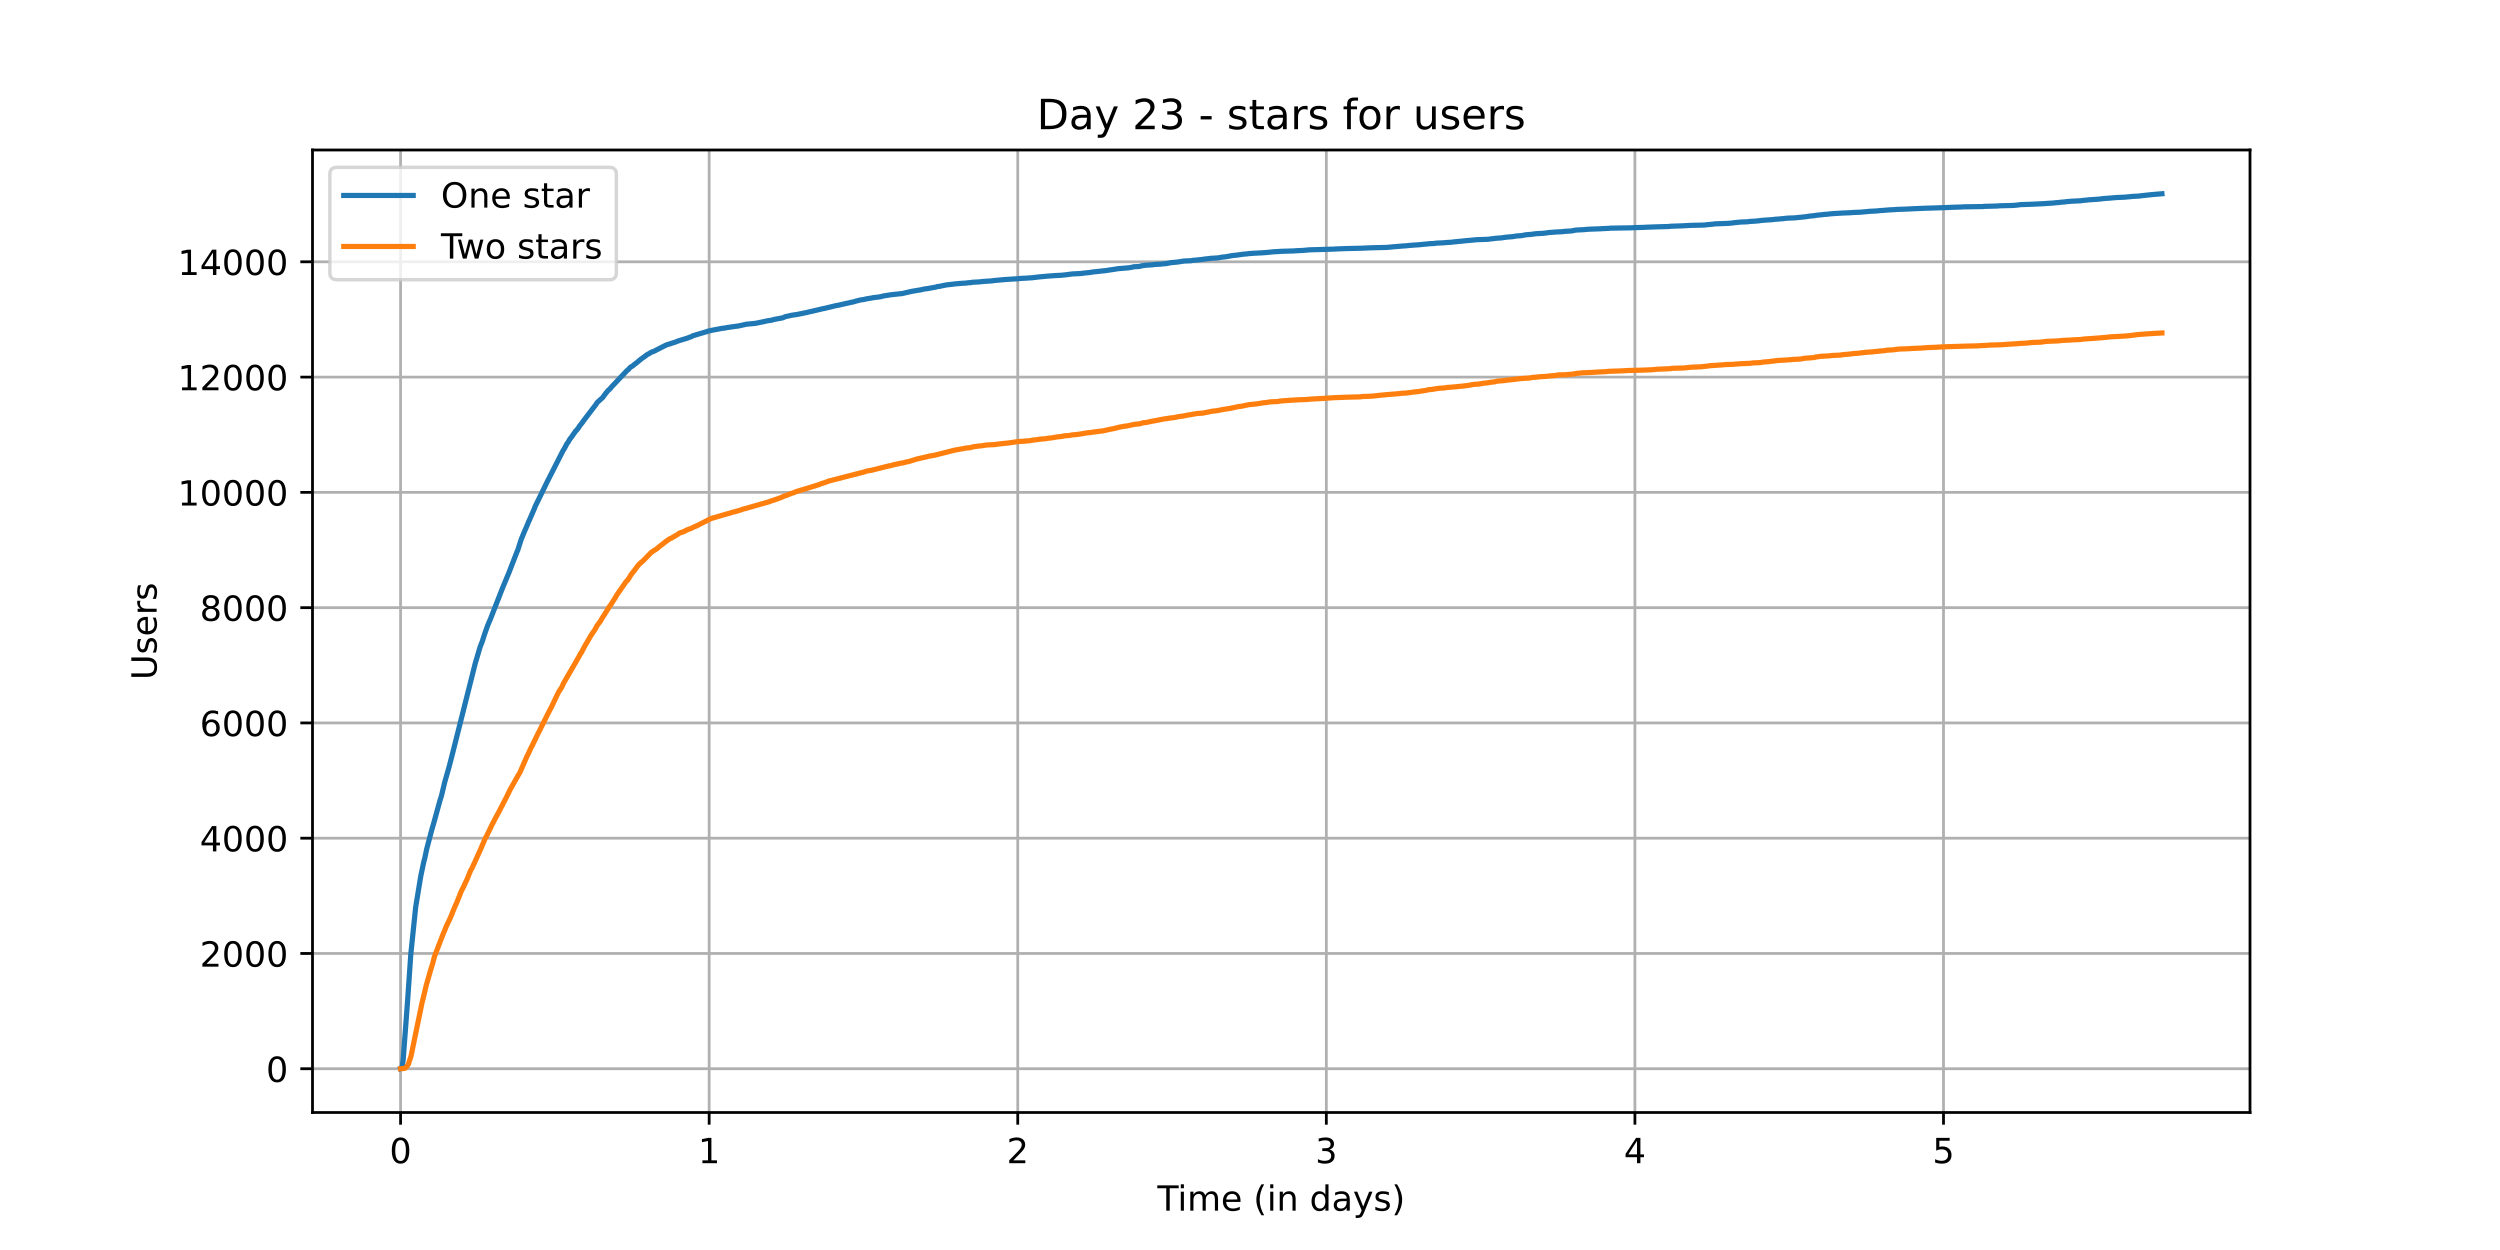 <?xml version="1.0" encoding="utf-8" standalone="no"?>
<!DOCTYPE svg PUBLIC "-//W3C//DTD SVG 1.1//EN"
  "http://www.w3.org/Graphics/SVG/1.1/DTD/svg11.dtd">
<!-- Created with matplotlib (https://matplotlib.org/) -->
<svg height="360pt" version="1.1" viewBox="0 0 720 360" width="720pt" xmlns="http://www.w3.org/2000/svg" xmlns:xlink="http://www.w3.org/1999/xlink">
 <defs>
  <style type="text/css">*{stroke-linecap:butt;stroke-linejoin:round;}</style>
 </defs>
 <g id="figure_1">
  <g id="patch_1">
   <path d="M 0 360 
L 720 360 
L 720 0 
L 0 0 
z
" style="fill:#ffffff;"/>
  </g>
  <g id="axes_1">
   <g id="patch_2">
    <path d="M 90 320.4 
L 648 320.4 
L 648 43.2 
L 90 43.2 
z
" style="fill:#ffffff;"/>
   </g>
   <g id="matplotlib.axis_1">
    <g id="xtick_1">
     <g id="line2d_1">
      <path clip-path="url(#pf928c9214c)" d="M 115.364 320.4 
L 115.364 43.2 
" style="fill:none;stroke:#b0b0b0;stroke-linecap:square;stroke-width:0.8;"/>
     </g>
     <g id="line2d_2">
      <defs>
       <path d="M 0 0 
L 0 3.5 
" id="m56fa477840" style="stroke:#000000;stroke-width:0.8;"/>
      </defs>
      <g>
       <use style="stroke:#000000;stroke-width:0.8;" x="115.364" xlink:href="#m56fa477840" y="320.4"/>
      </g>
     </g>
     <g id="text_1">
      <!-- 0 -->
      <g transform="translate(112.182 334.998)scale(0.1 -0.1)">
       <defs>
        <path d="M 31.781 66.406 
Q 24.172 66.406 20.328 58.906 
Q 16.5 51.422 16.5 36.375 
Q 16.5 21.391 20.328 13.891 
Q 24.172 6.391 31.781 6.391 
Q 39.453 6.391 43.281 13.891 
Q 47.125 21.391 47.125 36.375 
Q 47.125 51.422 43.281 58.906 
Q 39.453 66.406 31.781 66.406 
z
M 31.781 74.219 
Q 44.047 74.219 50.516 64.516 
Q 56.984 54.828 56.984 36.375 
Q 56.984 17.969 50.516 8.266 
Q 44.047 -1.422 31.781 -1.422 
Q 19.531 -1.422 13.062 8.266 
Q 6.594 17.969 6.594 36.375 
Q 6.594 54.828 13.062 64.516 
Q 19.531 74.219 31.781 74.219 
z
" id="DejaVuSans-48"/>
       </defs>
       <use xlink:href="#DejaVuSans-48"/>
      </g>
     </g>
    </g>
    <g id="xtick_2">
     <g id="line2d_3">
      <path clip-path="url(#pf928c9214c)" d="M 204.237 320.4 
L 204.237 43.2 
" style="fill:none;stroke:#b0b0b0;stroke-linecap:square;stroke-width:0.8;"/>
     </g>
     <g id="line2d_4">
      <g>
       <use style="stroke:#000000;stroke-width:0.8;" x="204.237" xlink:href="#m56fa477840" y="320.4"/>
      </g>
     </g>
     <g id="text_2">
      <!-- 1 -->
      <g transform="translate(201.055 334.998)scale(0.1 -0.1)">
       <defs>
        <path d="M 12.406 8.297 
L 28.516 8.297 
L 28.516 63.922 
L 10.984 60.406 
L 10.984 69.391 
L 28.422 72.906 
L 38.281 72.906 
L 38.281 8.297 
L 54.391 8.297 
L 54.391 0 
L 12.406 0 
z
" id="DejaVuSans-49"/>
       </defs>
       <use xlink:href="#DejaVuSans-49"/>
      </g>
     </g>
    </g>
    <g id="xtick_3">
     <g id="line2d_5">
      <path clip-path="url(#pf928c9214c)" d="M 293.109 320.4 
L 293.109 43.2 
" style="fill:none;stroke:#b0b0b0;stroke-linecap:square;stroke-width:0.8;"/>
     </g>
     <g id="line2d_6">
      <g>
       <use style="stroke:#000000;stroke-width:0.8;" x="293.109" xlink:href="#m56fa477840" y="320.4"/>
      </g>
     </g>
     <g id="text_3">
      <!-- 2 -->
      <g transform="translate(289.928 334.998)scale(0.1 -0.1)">
       <defs>
        <path d="M 19.188 8.297 
L 53.609 8.297 
L 53.609 0 
L 7.328 0 
L 7.328 8.297 
Q 12.938 14.109 22.625 23.891 
Q 32.328 33.688 34.812 36.531 
Q 39.547 41.844 41.422 45.531 
Q 43.312 49.219 43.312 52.781 
Q 43.312 58.594 39.234 62.25 
Q 35.156 65.922 28.609 65.922 
Q 23.969 65.922 18.812 64.312 
Q 13.672 62.703 7.812 59.422 
L 7.812 69.391 
Q 13.766 71.781 18.938 73 
Q 24.125 74.219 28.422 74.219 
Q 39.75 74.219 46.484 68.547 
Q 53.219 62.891 53.219 53.422 
Q 53.219 48.922 51.531 44.891 
Q 49.859 40.875 45.406 35.406 
Q 44.188 33.984 37.641 27.219 
Q 31.109 20.453 19.188 8.297 
z
" id="DejaVuSans-50"/>
       </defs>
       <use xlink:href="#DejaVuSans-50"/>
      </g>
     </g>
    </g>
    <g id="xtick_4">
     <g id="line2d_7">
      <path clip-path="url(#pf928c9214c)" d="M 381.982 320.4 
L 381.982 43.2 
" style="fill:none;stroke:#b0b0b0;stroke-linecap:square;stroke-width:0.8;"/>
     </g>
     <g id="line2d_8">
      <g>
       <use style="stroke:#000000;stroke-width:0.8;" x="381.982" xlink:href="#m56fa477840" y="320.4"/>
      </g>
     </g>
     <g id="text_4">
      <!-- 3 -->
      <g transform="translate(378.801 334.998)scale(0.1 -0.1)">
       <defs>
        <path d="M 40.578 39.312 
Q 47.656 37.797 51.625 33 
Q 55.609 28.219 55.609 21.188 
Q 55.609 10.406 48.188 4.484 
Q 40.766 -1.422 27.094 -1.422 
Q 22.516 -1.422 17.656 -0.516 
Q 12.797 0.391 7.625 2.203 
L 7.625 11.719 
Q 11.719 9.328 16.594 8.109 
Q 21.484 6.891 26.812 6.891 
Q 36.078 6.891 40.938 10.547 
Q 45.797 14.203 45.797 21.188 
Q 45.797 27.641 41.281 31.266 
Q 36.766 34.906 28.719 34.906 
L 20.219 34.906 
L 20.219 43.016 
L 29.109 43.016 
Q 36.375 43.016 40.234 45.922 
Q 44.094 48.828 44.094 54.297 
Q 44.094 59.906 40.109 62.906 
Q 36.141 65.922 28.719 65.922 
Q 24.656 65.922 20.016 65.031 
Q 15.375 64.156 9.812 62.312 
L 9.812 71.094 
Q 15.438 72.656 20.344 73.438 
Q 25.25 74.219 29.594 74.219 
Q 40.828 74.219 47.359 69.109 
Q 53.906 64.016 53.906 55.328 
Q 53.906 49.266 50.438 45.094 
Q 46.969 40.922 40.578 39.312 
z
" id="DejaVuSans-51"/>
       </defs>
       <use xlink:href="#DejaVuSans-51"/>
      </g>
     </g>
    </g>
    <g id="xtick_5">
     <g id="line2d_9">
      <path clip-path="url(#pf928c9214c)" d="M 470.855 320.4 
L 470.855 43.2 
" style="fill:none;stroke:#b0b0b0;stroke-linecap:square;stroke-width:0.8;"/>
     </g>
     <g id="line2d_10">
      <g>
       <use style="stroke:#000000;stroke-width:0.8;" x="470.855" xlink:href="#m56fa477840" y="320.4"/>
      </g>
     </g>
     <g id="text_5">
      <!-- 4 -->
      <g transform="translate(467.674 334.998)scale(0.1 -0.1)">
       <defs>
        <path d="M 37.797 64.312 
L 12.891 25.391 
L 37.797 25.391 
z
M 35.203 72.906 
L 47.609 72.906 
L 47.609 25.391 
L 58.016 25.391 
L 58.016 17.188 
L 47.609 17.188 
L 47.609 0 
L 37.797 0 
L 37.797 17.188 
L 4.891 17.188 
L 4.891 26.703 
z
" id="DejaVuSans-52"/>
       </defs>
       <use xlink:href="#DejaVuSans-52"/>
      </g>
     </g>
    </g>
    <g id="xtick_6">
     <g id="line2d_11">
      <path clip-path="url(#pf928c9214c)" d="M 559.728 320.4 
L 559.728 43.2 
" style="fill:none;stroke:#b0b0b0;stroke-linecap:square;stroke-width:0.8;"/>
     </g>
     <g id="line2d_12">
      <g>
       <use style="stroke:#000000;stroke-width:0.8;" x="559.728" xlink:href="#m56fa477840" y="320.4"/>
      </g>
     </g>
     <g id="text_6">
      <!-- 5 -->
      <g transform="translate(556.547 334.998)scale(0.1 -0.1)">
       <defs>
        <path d="M 10.797 72.906 
L 49.516 72.906 
L 49.516 64.594 
L 19.828 64.594 
L 19.828 46.734 
Q 21.969 47.469 24.109 47.828 
Q 26.266 48.188 28.422 48.188 
Q 40.625 48.188 47.75 41.5 
Q 54.891 34.812 54.891 23.391 
Q 54.891 11.625 47.562 5.094 
Q 40.234 -1.422 26.906 -1.422 
Q 22.312 -1.422 17.547 -0.641 
Q 12.797 0.141 7.719 1.703 
L 7.719 11.625 
Q 12.109 9.234 16.797 8.062 
Q 21.484 6.891 26.703 6.891 
Q 35.156 6.891 40.078 11.328 
Q 45.016 15.766 45.016 23.391 
Q 45.016 31 40.078 35.438 
Q 35.156 39.891 26.703 39.891 
Q 22.75 39.891 18.812 39.016 
Q 14.891 38.141 10.797 36.281 
z
" id="DejaVuSans-53"/>
       </defs>
       <use xlink:href="#DejaVuSans-53"/>
      </g>
     </g>
    </g>
    <g id="text_7">
     <!-- Time (in days) -->
     <g transform="translate(333.327 348.677)scale(0.1 -0.1)">
      <defs>
       <path d="M -0.297 72.906 
L 61.375 72.906 
L 61.375 64.594 
L 35.5 64.594 
L 35.5 0 
L 25.594 0 
L 25.594 64.594 
L -0.297 64.594 
z
" id="DejaVuSans-84"/>
       <path d="M 9.422 54.688 
L 18.406 54.688 
L 18.406 0 
L 9.422 0 
z
M 9.422 75.984 
L 18.406 75.984 
L 18.406 64.594 
L 9.422 64.594 
z
" id="DejaVuSans-105"/>
       <path d="M 52 44.188 
Q 55.375 50.25 60.062 53.125 
Q 64.75 56 71.094 56 
Q 79.641 56 84.281 50.016 
Q 88.922 44.047 88.922 33.016 
L 88.922 0 
L 79.891 0 
L 79.891 32.719 
Q 79.891 40.578 77.094 44.375 
Q 74.312 48.188 68.609 48.188 
Q 61.625 48.188 57.562 43.547 
Q 53.516 38.922 53.516 30.906 
L 53.516 0 
L 44.484 0 
L 44.484 32.719 
Q 44.484 40.625 41.703 44.406 
Q 38.922 48.188 33.109 48.188 
Q 26.219 48.188 22.156 43.531 
Q 18.109 38.875 18.109 30.906 
L 18.109 0 
L 9.078 0 
L 9.078 54.688 
L 18.109 54.688 
L 18.109 46.188 
Q 21.188 51.219 25.484 53.609 
Q 29.781 56 35.688 56 
Q 41.656 56 45.828 52.969 
Q 50 49.953 52 44.188 
z
" id="DejaVuSans-109"/>
       <path d="M 56.203 29.594 
L 56.203 25.203 
L 14.891 25.203 
Q 15.484 15.922 20.484 11.062 
Q 25.484 6.203 34.422 6.203 
Q 39.594 6.203 44.453 7.469 
Q 49.312 8.734 54.109 11.281 
L 54.109 2.781 
Q 49.266 0.734 44.188 -0.344 
Q 39.109 -1.422 33.891 -1.422 
Q 20.797 -1.422 13.156 6.188 
Q 5.516 13.812 5.516 26.812 
Q 5.516 40.234 12.766 48.109 
Q 20.016 56 32.328 56 
Q 43.359 56 49.781 48.891 
Q 56.203 41.797 56.203 29.594 
z
M 47.219 32.234 
Q 47.125 39.594 43.094 43.984 
Q 39.062 48.391 32.422 48.391 
Q 24.906 48.391 20.391 44.141 
Q 15.875 39.891 15.188 32.172 
z
" id="DejaVuSans-101"/>
       <path id="DejaVuSans-32"/>
       <path d="M 31 75.875 
Q 24.469 64.656 21.281 53.656 
Q 18.109 42.672 18.109 31.391 
Q 18.109 20.125 21.312 9.062 
Q 24.516 -2 31 -13.188 
L 23.188 -13.188 
Q 15.875 -1.703 12.234 9.375 
Q 8.594 20.453 8.594 31.391 
Q 8.594 42.281 12.203 53.312 
Q 15.828 64.359 23.188 75.875 
z
" id="DejaVuSans-40"/>
       <path d="M 54.891 33.016 
L 54.891 0 
L 45.906 0 
L 45.906 32.719 
Q 45.906 40.484 42.875 44.328 
Q 39.844 48.188 33.797 48.188 
Q 26.516 48.188 22.312 43.547 
Q 18.109 38.922 18.109 30.906 
L 18.109 0 
L 9.078 0 
L 9.078 54.688 
L 18.109 54.688 
L 18.109 46.188 
Q 21.344 51.125 25.703 53.562 
Q 30.078 56 35.797 56 
Q 45.219 56 50.047 50.172 
Q 54.891 44.344 54.891 33.016 
z
" id="DejaVuSans-110"/>
       <path d="M 45.406 46.391 
L 45.406 75.984 
L 54.391 75.984 
L 54.391 0 
L 45.406 0 
L 45.406 8.203 
Q 42.578 3.328 38.25 0.953 
Q 33.938 -1.422 27.875 -1.422 
Q 17.969 -1.422 11.734 6.484 
Q 5.516 14.406 5.516 27.297 
Q 5.516 40.188 11.734 48.094 
Q 17.969 56 27.875 56 
Q 33.938 56 38.25 53.625 
Q 42.578 51.266 45.406 46.391 
z
M 14.797 27.297 
Q 14.797 17.391 18.875 11.75 
Q 22.953 6.109 30.078 6.109 
Q 37.203 6.109 41.297 11.75 
Q 45.406 17.391 45.406 27.297 
Q 45.406 37.203 41.297 42.844 
Q 37.203 48.484 30.078 48.484 
Q 22.953 48.484 18.875 42.844 
Q 14.797 37.203 14.797 27.297 
z
" id="DejaVuSans-100"/>
       <path d="M 34.281 27.484 
Q 23.391 27.484 19.188 25 
Q 14.984 22.516 14.984 16.5 
Q 14.984 11.719 18.141 8.906 
Q 21.297 6.109 26.703 6.109 
Q 34.188 6.109 38.703 11.406 
Q 43.219 16.703 43.219 25.484 
L 43.219 27.484 
z
M 52.203 31.203 
L 52.203 0 
L 43.219 0 
L 43.219 8.297 
Q 40.141 3.328 35.547 0.953 
Q 30.953 -1.422 24.312 -1.422 
Q 15.922 -1.422 10.953 3.297 
Q 6 8.016 6 15.922 
Q 6 25.141 12.172 29.828 
Q 18.359 34.516 30.609 34.516 
L 43.219 34.516 
L 43.219 35.406 
Q 43.219 41.609 39.141 45 
Q 35.062 48.391 27.688 48.391 
Q 23 48.391 18.547 47.266 
Q 14.109 46.141 10.016 43.891 
L 10.016 52.203 
Q 14.938 54.109 19.578 55.047 
Q 24.219 56 28.609 56 
Q 40.484 56 46.344 49.844 
Q 52.203 43.703 52.203 31.203 
z
" id="DejaVuSans-97"/>
       <path d="M 32.172 -5.078 
Q 28.375 -14.844 24.75 -17.812 
Q 21.141 -20.797 15.094 -20.797 
L 7.906 -20.797 
L 7.906 -13.281 
L 13.188 -13.281 
Q 16.891 -13.281 18.938 -11.516 
Q 21 -9.766 23.484 -3.219 
L 25.094 0.875 
L 2.984 54.688 
L 12.5 54.688 
L 29.594 11.922 
L 46.688 54.688 
L 56.203 54.688 
z
" id="DejaVuSans-121"/>
       <path d="M 44.281 53.078 
L 44.281 44.578 
Q 40.484 46.531 36.375 47.5 
Q 32.281 48.484 27.875 48.484 
Q 21.188 48.484 17.844 46.438 
Q 14.5 44.391 14.5 40.281 
Q 14.5 37.156 16.891 35.375 
Q 19.281 33.594 26.516 31.984 
L 29.594 31.297 
Q 39.156 29.25 43.188 25.516 
Q 47.219 21.781 47.219 15.094 
Q 47.219 7.469 41.188 3.016 
Q 35.156 -1.422 24.609 -1.422 
Q 20.219 -1.422 15.453 -0.562 
Q 10.688 0.297 5.422 2 
L 5.422 11.281 
Q 10.406 8.688 15.234 7.391 
Q 20.062 6.109 24.812 6.109 
Q 31.156 6.109 34.562 8.281 
Q 37.984 10.453 37.984 14.406 
Q 37.984 18.062 35.516 20.016 
Q 33.062 21.969 24.703 23.781 
L 21.578 24.516 
Q 13.234 26.266 9.516 29.906 
Q 5.812 33.547 5.812 39.891 
Q 5.812 47.609 11.281 51.797 
Q 16.75 56 26.812 56 
Q 31.781 56 36.172 55.266 
Q 40.578 54.547 44.281 53.078 
z
" id="DejaVuSans-115"/>
       <path d="M 8.016 75.875 
L 15.828 75.875 
Q 23.141 64.359 26.781 53.312 
Q 30.422 42.281 30.422 31.391 
Q 30.422 20.453 26.781 9.375 
Q 23.141 -1.703 15.828 -13.188 
L 8.016 -13.188 
Q 14.5 -2 17.703 9.062 
Q 20.906 20.125 20.906 31.391 
Q 20.906 42.672 17.703 53.656 
Q 14.5 64.656 8.016 75.875 
z
" id="DejaVuSans-41"/>
      </defs>
      <use xlink:href="#DejaVuSans-84"/>
      <use x="57.959" xlink:href="#DejaVuSans-105"/>
      <use x="85.742" xlink:href="#DejaVuSans-109"/>
      <use x="183.154" xlink:href="#DejaVuSans-101"/>
      <use x="244.678" xlink:href="#DejaVuSans-32"/>
      <use x="276.465" xlink:href="#DejaVuSans-40"/>
      <use x="315.479" xlink:href="#DejaVuSans-105"/>
      <use x="343.262" xlink:href="#DejaVuSans-110"/>
      <use x="406.641" xlink:href="#DejaVuSans-32"/>
      <use x="438.428" xlink:href="#DejaVuSans-100"/>
      <use x="501.904" xlink:href="#DejaVuSans-97"/>
      <use x="563.184" xlink:href="#DejaVuSans-121"/>
      <use x="622.363" xlink:href="#DejaVuSans-115"/>
      <use x="674.463" xlink:href="#DejaVuSans-41"/>
     </g>
    </g>
   </g>
   <g id="matplotlib.axis_2">
    <g id="ytick_1">
     <g id="line2d_13">
      <path clip-path="url(#pf928c9214c)" d="M 90 307.8 
L 648 307.8 
" style="fill:none;stroke:#b0b0b0;stroke-linecap:square;stroke-width:0.8;"/>
     </g>
     <g id="line2d_14">
      <defs>
       <path d="M 0 0 
L -3.5 0 
" id="m4cd172da0a" style="stroke:#000000;stroke-width:0.8;"/>
      </defs>
      <g>
       <use style="stroke:#000000;stroke-width:0.8;" x="90" xlink:href="#m4cd172da0a" y="307.8"/>
      </g>
     </g>
     <g id="text_8">
      <!-- 0 -->
      <g transform="translate(76.638 311.599)scale(0.1 -0.1)">
       <use xlink:href="#DejaVuSans-48"/>
      </g>
     </g>
    </g>
    <g id="ytick_2">
     <g id="line2d_15">
      <path clip-path="url(#pf928c9214c)" d="M 90 274.601 
L 648 274.601 
" style="fill:none;stroke:#b0b0b0;stroke-linecap:square;stroke-width:0.8;"/>
     </g>
     <g id="line2d_16">
      <g>
       <use style="stroke:#000000;stroke-width:0.8;" x="90" xlink:href="#m4cd172da0a" y="274.601"/>
      </g>
     </g>
     <g id="text_9">
      <!-- 2000 -->
      <g transform="translate(57.55 278.4)scale(0.1 -0.1)">
       <use xlink:href="#DejaVuSans-50"/>
       <use x="63.623" xlink:href="#DejaVuSans-48"/>
       <use x="127.246" xlink:href="#DejaVuSans-48"/>
       <use x="190.869" xlink:href="#DejaVuSans-48"/>
      </g>
     </g>
    </g>
    <g id="ytick_3">
     <g id="line2d_17">
      <path clip-path="url(#pf928c9214c)" d="M 90 241.401 
L 648 241.401 
" style="fill:none;stroke:#b0b0b0;stroke-linecap:square;stroke-width:0.8;"/>
     </g>
     <g id="line2d_18">
      <g>
       <use style="stroke:#000000;stroke-width:0.8;" x="90" xlink:href="#m4cd172da0a" y="241.401"/>
      </g>
     </g>
     <g id="text_10">
      <!-- 4000 -->
      <g transform="translate(57.55 245.2)scale(0.1 -0.1)">
       <use xlink:href="#DejaVuSans-52"/>
       <use x="63.623" xlink:href="#DejaVuSans-48"/>
       <use x="127.246" xlink:href="#DejaVuSans-48"/>
       <use x="190.869" xlink:href="#DejaVuSans-48"/>
      </g>
     </g>
    </g>
    <g id="ytick_4">
     <g id="line2d_19">
      <path clip-path="url(#pf928c9214c)" d="M 90 208.202 
L 648 208.202 
" style="fill:none;stroke:#b0b0b0;stroke-linecap:square;stroke-width:0.8;"/>
     </g>
     <g id="line2d_20">
      <g>
       <use style="stroke:#000000;stroke-width:0.8;" x="90" xlink:href="#m4cd172da0a" y="208.202"/>
      </g>
     </g>
     <g id="text_11">
      <!-- 6000 -->
      <g transform="translate(57.55 212.001)scale(0.1 -0.1)">
       <defs>
        <path d="M 33.016 40.375 
Q 26.375 40.375 22.484 35.828 
Q 18.609 31.297 18.609 23.391 
Q 18.609 15.531 22.484 10.953 
Q 26.375 6.391 33.016 6.391 
Q 39.656 6.391 43.531 10.953 
Q 47.406 15.531 47.406 23.391 
Q 47.406 31.297 43.531 35.828 
Q 39.656 40.375 33.016 40.375 
z
M 52.594 71.297 
L 52.594 62.312 
Q 48.875 64.062 45.094 64.984 
Q 41.312 65.922 37.594 65.922 
Q 27.828 65.922 22.672 59.328 
Q 17.531 52.734 16.797 39.406 
Q 19.672 43.656 24.016 45.922 
Q 28.375 48.188 33.594 48.188 
Q 44.578 48.188 50.953 41.516 
Q 57.328 34.859 57.328 23.391 
Q 57.328 12.156 50.688 5.359 
Q 44.047 -1.422 33.016 -1.422 
Q 20.359 -1.422 13.672 8.266 
Q 6.984 17.969 6.984 36.375 
Q 6.984 53.656 15.188 63.938 
Q 23.391 74.219 37.203 74.219 
Q 40.922 74.219 44.703 73.484 
Q 48.484 72.75 52.594 71.297 
z
" id="DejaVuSans-54"/>
       </defs>
       <use xlink:href="#DejaVuSans-54"/>
       <use x="63.623" xlink:href="#DejaVuSans-48"/>
       <use x="127.246" xlink:href="#DejaVuSans-48"/>
       <use x="190.869" xlink:href="#DejaVuSans-48"/>
      </g>
     </g>
    </g>
    <g id="ytick_5">
     <g id="line2d_21">
      <path clip-path="url(#pf928c9214c)" d="M 90 175.002 
L 648 175.002 
" style="fill:none;stroke:#b0b0b0;stroke-linecap:square;stroke-width:0.8;"/>
     </g>
     <g id="line2d_22">
      <g>
       <use style="stroke:#000000;stroke-width:0.8;" x="90" xlink:href="#m4cd172da0a" y="175.002"/>
      </g>
     </g>
     <g id="text_12">
      <!-- 8000 -->
      <g transform="translate(57.55 178.802)scale(0.1 -0.1)">
       <defs>
        <path d="M 31.781 34.625 
Q 24.75 34.625 20.719 30.859 
Q 16.703 27.094 16.703 20.516 
Q 16.703 13.922 20.719 10.156 
Q 24.75 6.391 31.781 6.391 
Q 38.812 6.391 42.859 10.172 
Q 46.922 13.969 46.922 20.516 
Q 46.922 27.094 42.891 30.859 
Q 38.875 34.625 31.781 34.625 
z
M 21.922 38.812 
Q 15.578 40.375 12.031 44.719 
Q 8.5 49.078 8.5 55.328 
Q 8.5 64.062 14.719 69.141 
Q 20.953 74.219 31.781 74.219 
Q 42.672 74.219 48.875 69.141 
Q 55.078 64.062 55.078 55.328 
Q 55.078 49.078 51.531 44.719 
Q 48 40.375 41.703 38.812 
Q 48.828 37.156 52.797 32.312 
Q 56.781 27.484 56.781 20.516 
Q 56.781 9.906 50.312 4.234 
Q 43.844 -1.422 31.781 -1.422 
Q 19.734 -1.422 13.25 4.234 
Q 6.781 9.906 6.781 20.516 
Q 6.781 27.484 10.781 32.312 
Q 14.797 37.156 21.922 38.812 
z
M 18.312 54.391 
Q 18.312 48.734 21.844 45.562 
Q 25.391 42.391 31.781 42.391 
Q 38.141 42.391 41.719 45.562 
Q 45.312 48.734 45.312 54.391 
Q 45.312 60.062 41.719 63.234 
Q 38.141 66.406 31.781 66.406 
Q 25.391 66.406 21.844 63.234 
Q 18.312 60.062 18.312 54.391 
z
" id="DejaVuSans-56"/>
       </defs>
       <use xlink:href="#DejaVuSans-56"/>
       <use x="63.623" xlink:href="#DejaVuSans-48"/>
       <use x="127.246" xlink:href="#DejaVuSans-48"/>
       <use x="190.869" xlink:href="#DejaVuSans-48"/>
      </g>
     </g>
    </g>
    <g id="ytick_6">
     <g id="line2d_23">
      <path clip-path="url(#pf928c9214c)" d="M 90 141.803 
L 648 141.803 
" style="fill:none;stroke:#b0b0b0;stroke-linecap:square;stroke-width:0.8;"/>
     </g>
     <g id="line2d_24">
      <g>
       <use style="stroke:#000000;stroke-width:0.8;" x="90" xlink:href="#m4cd172da0a" y="141.803"/>
      </g>
     </g>
     <g id="text_13">
      <!-- 10000 -->
      <g transform="translate(51.188 145.602)scale(0.1 -0.1)">
       <use xlink:href="#DejaVuSans-49"/>
       <use x="63.623" xlink:href="#DejaVuSans-48"/>
       <use x="127.246" xlink:href="#DejaVuSans-48"/>
       <use x="190.869" xlink:href="#DejaVuSans-48"/>
       <use x="254.492" xlink:href="#DejaVuSans-48"/>
      </g>
     </g>
    </g>
    <g id="ytick_7">
     <g id="line2d_25">
      <path clip-path="url(#pf928c9214c)" d="M 90 108.604 
L 648 108.604 
" style="fill:none;stroke:#b0b0b0;stroke-linecap:square;stroke-width:0.8;"/>
     </g>
     <g id="line2d_26">
      <g>
       <use style="stroke:#000000;stroke-width:0.8;" x="90" xlink:href="#m4cd172da0a" y="108.604"/>
      </g>
     </g>
     <g id="text_14">
      <!-- 12000 -->
      <g transform="translate(51.188 112.403)scale(0.1 -0.1)">
       <use xlink:href="#DejaVuSans-49"/>
       <use x="63.623" xlink:href="#DejaVuSans-50"/>
       <use x="127.246" xlink:href="#DejaVuSans-48"/>
       <use x="190.869" xlink:href="#DejaVuSans-48"/>
       <use x="254.492" xlink:href="#DejaVuSans-48"/>
      </g>
     </g>
    </g>
    <g id="ytick_8">
     <g id="line2d_27">
      <path clip-path="url(#pf928c9214c)" d="M 90 75.404 
L 648 75.404 
" style="fill:none;stroke:#b0b0b0;stroke-linecap:square;stroke-width:0.8;"/>
     </g>
     <g id="line2d_28">
      <g>
       <use style="stroke:#000000;stroke-width:0.8;" x="90" xlink:href="#m4cd172da0a" y="75.404"/>
      </g>
     </g>
     <g id="text_15">
      <!-- 14000 -->
      <g transform="translate(51.188 79.203)scale(0.1 -0.1)">
       <use xlink:href="#DejaVuSans-49"/>
       <use x="63.623" xlink:href="#DejaVuSans-52"/>
       <use x="127.246" xlink:href="#DejaVuSans-48"/>
       <use x="190.869" xlink:href="#DejaVuSans-48"/>
       <use x="254.492" xlink:href="#DejaVuSans-48"/>
      </g>
     </g>
    </g>
    <g id="text_16">
     <!-- Users -->
     <g transform="translate(45.108 195.801)rotate(-90)scale(0.1 -0.1)">
      <defs>
       <path d="M 8.688 72.906 
L 18.609 72.906 
L 18.609 28.609 
Q 18.609 16.891 22.844 11.734 
Q 27.094 6.594 36.625 6.594 
Q 46.094 6.594 50.344 11.734 
Q 54.594 16.891 54.594 28.609 
L 54.594 72.906 
L 64.5 72.906 
L 64.5 27.391 
Q 64.5 13.141 57.438 5.859 
Q 50.391 -1.422 36.625 -1.422 
Q 22.797 -1.422 15.734 5.859 
Q 8.688 13.141 8.688 27.391 
z
" id="DejaVuSans-85"/>
       <path d="M 41.109 46.297 
Q 39.594 47.172 37.812 47.578 
Q 36.031 48 33.891 48 
Q 26.266 48 22.188 43.047 
Q 18.109 38.094 18.109 28.812 
L 18.109 0 
L 9.078 0 
L 9.078 54.688 
L 18.109 54.688 
L 18.109 46.188 
Q 20.953 51.172 25.484 53.578 
Q 30.031 56 36.531 56 
Q 37.453 56 38.578 55.875 
Q 39.703 55.766 41.062 55.516 
z
" id="DejaVuSans-114"/>
      </defs>
      <use xlink:href="#DejaVuSans-85"/>
      <use x="73.193" xlink:href="#DejaVuSans-115"/>
      <use x="125.293" xlink:href="#DejaVuSans-101"/>
      <use x="186.816" xlink:href="#DejaVuSans-114"/>
      <use x="227.93" xlink:href="#DejaVuSans-115"/>
     </g>
    </g>
   </g>
   <g id="line2d_29">
    <path clip-path="url(#pf928c9214c)" d="M 115.364 307.8 
L 115.68 307.717 
L 115.803 307.418 
L 116.109 305.277 
L 117.393 288.163 
L 118.311 274.816 
L 119.718 261.221 
L 121.186 252.307 
L 122.102 247.975 
L 122.286 247.377 
L 122.897 244.489 
L 124.243 239.393 
L 124.549 238.297 
L 124.794 237.5 
L 126.69 230.611 
L 127.118 229.283 
L 128.096 225.2 
L 129.381 220.701 
L 130.359 216.9 
L 136.904 190.922 
L 137.148 190.141 
L 138.249 186.39 
L 138.922 184.663 
L 139.458 182.937 
L 140.391 180.298 
L 140.88 179.103 
L 141.186 178.439 
L 141.981 176.38 
L 144.784 169.209 
L 145.335 167.881 
L 146.618 164.81 
L 148.942 158.785 
L 149.064 158.602 
L 149.737 156.477 
L 150.165 155.182 
L 151.144 152.825 
L 151.51 152.012 
L 152.306 150.103 
L 152.428 149.87 
L 153.896 146.484 
L 154.141 145.804 
L 154.385 145.322 
L 154.752 144.575 
L 154.874 144.343 
L 157.627 138.682 
L 162.091 129.901 
L 162.58 129.088 
L 162.764 128.756 
L 163.253 127.809 
L 163.559 127.428 
L 164.109 126.482 
L 164.721 125.685 
L 165.516 124.523 
L 165.578 124.506 
L 165.822 124.075 
L 166.006 123.975 
L 166.678 123.112 
L 166.862 122.763 
L 167.718 121.684 
L 168.086 121.136 
L 171.205 117.053 
L 171.45 116.754 
L 172.002 115.908 
L 173.592 114.463 
L 174.449 113.285 
L 175.244 112.339 
L 175.611 112.073 
L 176.101 111.459 
L 180.506 106.794 
L 180.934 106.446 
L 181.485 105.831 
L 181.608 105.748 
L 182.403 105.234 
L 182.648 105.002 
L 183.137 104.62 
L 183.382 104.47 
L 183.993 103.906 
L 184.177 103.806 
L 184.483 103.508 
L 185.707 102.644 
L 185.952 102.478 
L 186.197 102.246 
L 186.747 101.931 
L 186.931 101.864 
L 187.236 101.632 
L 187.542 101.466 
L 187.849 101.316 
L 188.154 101.267 
L 188.462 101.101 
L 191.826 99.374 
L 194.334 98.577 
L 195.068 98.295 
L 195.313 98.196 
L 198.005 97.366 
L 198.678 97.1 
L 198.984 97 
L 199.29 96.868 
L 199.473 96.718 
L 203.51 95.523 
L 203.816 95.39 
L 205.651 94.992 
L 206.262 94.892 
L 207.853 94.577 
L 208.77 94.477 
L 209.014 94.411 
L 209.565 94.311 
L 210.422 94.195 
L 211.094 94.096 
L 211.889 93.979 
L 212.684 93.88 
L 215.008 93.365 
L 216.109 93.266 
L 216.782 93.199 
L 217.638 93.116 
L 218.005 93.033 
L 219.779 92.668 
L 220.268 92.568 
L 220.696 92.452 
L 221.614 92.303 
L 222.287 92.203 
L 222.775 92.037 
L 223.143 91.954 
L 223.448 91.904 
L 224.793 91.655 
L 225.345 91.556 
L 226.262 91.174 
L 228.036 90.792 
L 228.648 90.693 
L 229.381 90.593 
L 229.931 90.493 
L 231.767 90.112 
L 232.317 90.012 
L 232.745 89.896 
L 235.742 89.199 
L 236.231 89.099 
L 236.72 88.95 
L 237.332 88.85 
L 240.696 88.037 
L 241.307 87.937 
L 243.937 87.339 
L 244.427 87.24 
L 244.794 87.157 
L 245.16 87.057 
L 245.467 87.007 
L 245.895 86.924 
L 246.506 86.709 
L 246.935 86.626 
L 247.423 86.476 
L 247.913 86.377 
L 248.158 86.343 
L 248.83 86.244 
L 249.258 86.128 
L 250.481 85.912 
L 251.093 85.829 
L 251.338 85.746 
L 252.011 85.663 
L 252.744 85.58 
L 252.989 85.547 
L 253.601 85.447 
L 253.907 85.397 
L 254.151 85.298 
L 254.457 85.231 
L 255.069 85.132 
L 256.048 84.982 
L 256.598 84.883 
L 257.272 84.816 
L 258.128 84.717 
L 258.802 84.65 
L 259.78 84.551 
L 262.533 83.92 
L 263.084 83.82 
L 264.124 83.638 
L 264.797 83.538 
L 265.041 83.505 
L 265.469 83.405 
L 265.653 83.355 
L 266.081 83.272 
L 266.326 83.206 
L 267.122 83.123 
L 267.428 83.057 
L 267.979 82.957 
L 269.019 82.775 
L 269.509 82.692 
L 269.997 82.526 
L 270.732 82.459 
L 270.977 82.376 
L 272.628 82.044 
L 273.546 81.945 
L 274.219 81.878 
L 274.892 81.779 
L 275.443 81.729 
L 276.544 81.629 
L 277.033 81.596 
L 278.38 81.513 
L 278.685 81.447 
L 279.725 81.38 
L 279.909 81.297 
L 281.867 81.198 
L 282.54 81.131 
L 283.396 81.032 
L 283.824 81.015 
L 285.414 80.915 
L 286.271 80.799 
L 287.311 80.7 
L 287.861 80.65 
L 288.962 80.55 
L 289.512 80.5 
L 291.103 80.401 
L 291.592 80.368 
L 293.365 80.268 
L 293.671 80.202 
L 295.567 80.102 
L 296.056 80.069 
L 297.341 79.986 
L 297.647 79.936 
L 298.259 79.87 
L 299.114 79.77 
L 299.787 79.704 
L 300.888 79.604 
L 301.561 79.538 
L 302.907 79.438 
L 303.457 79.388 
L 305.476 79.289 
L 306.027 79.239 
L 307.005 79.139 
L 307.923 79.006 
L 308.718 78.907 
L 309.206 78.874 
L 311.286 78.774 
L 312.204 78.641 
L 313.183 78.542 
L 313.795 78.492 
L 314.345 78.392 
L 315.202 78.276 
L 316.241 78.176 
L 317.036 78.077 
L 318.076 77.977 
L 318.933 77.861 
L 319.483 77.761 
L 320.217 77.662 
L 320.889 77.562 
L 321.196 77.512 
L 322.113 77.363 
L 323.52 77.263 
L 323.764 77.23 
L 325.049 77.131 
L 326.027 76.965 
L 326.333 76.882 
L 326.517 76.832 
L 328.229 76.732 
L 328.718 76.566 
L 329.391 76.467 
L 330.186 76.367 
L 331.837 76.267 
L 332.694 76.151 
L 334.345 76.068 
L 334.65 76.018 
L 335.813 75.919 
L 337.036 75.686 
L 337.77 75.587 
L 338.26 75.554 
L 339.238 75.454 
L 340.094 75.321 
L 340.706 75.222 
L 341.011 75.172 
L 343.03 75.089 
L 343.398 74.989 
L 344.743 74.89 
L 345.049 74.84 
L 346.088 74.74 
L 347.067 74.591 
L 348.046 74.491 
L 348.78 74.392 
L 350.616 74.292 
L 350.923 74.242 
L 351.963 74.06 
L 352.941 73.96 
L 354.165 73.744 
L 354.655 73.645 
L 355.328 73.562 
L 356.307 73.462 
L 357.163 73.329 
L 357.775 73.263 
L 357.958 73.213 
L 359.243 73.113 
L 359.549 73.047 
L 360.956 72.947 
L 361.446 72.914 
L 363.465 72.815 
L 363.955 72.781 
L 365.178 72.682 
L 365.912 72.599 
L 367.013 72.499 
L 367.441 72.483 
L 368.97 72.383 
L 369.398 72.366 
L 372.701 72.267 
L 373.374 72.201 
L 375.454 72.118 
L 375.698 72.084 
L 376.677 71.985 
L 377.166 71.952 
L 380.651 71.852 
L 381.08 71.835 
L 384.382 71.736 
L 384.627 71.703 
L 387.319 71.603 
L 387.747 71.586 
L 392.028 71.487 
L 392.456 71.47 
L 394.719 71.371 
L 395.147 71.354 
L 399.428 71.254 
L 400.101 71.188 
L 401.14 71.088 
L 401.752 71.039 
L 402.975 70.939 
L 403.648 70.873 
L 405.178 70.773 
L 405.851 70.69 
L 407.197 70.59 
L 407.685 70.557 
L 409.093 70.458 
L 409.765 70.375 
L 410.866 70.275 
L 411.6 70.192 
L 413.19 70.109 
L 413.557 70.026 
L 415.759 69.926 
L 416.37 69.86 
L 418.022 69.76 
L 418.755 69.661 
L 419.795 69.561 
L 420.468 69.495 
L 421.508 69.395 
L 422.242 69.312 
L 423.405 69.213 
L 423.955 69.163 
L 424.996 69.063 
L 425.241 69.03 
L 428.237 68.93 
L 428.727 68.897 
L 429.339 68.798 
L 429.951 68.748 
L 430.501 68.648 
L 431.052 68.598 
L 432.459 68.515 
L 432.764 68.449 
L 433.499 68.349 
L 434.233 68.266 
L 435.579 68.167 
L 436.679 67.968 
L 438.148 67.868 
L 439.433 67.619 
L 440.716 67.519 
L 441.451 67.436 
L 442.124 67.337 
L 442.674 67.287 
L 444.509 67.187 
L 445.182 67.104 
L 445.793 67.021 
L 446.099 66.972 
L 447.445 66.872 
L 447.995 66.822 
L 450.013 66.723 
L 450.747 66.623 
L 452.521 66.523 
L 453.866 66.258 
L 455.885 66.158 
L 456.435 66.108 
L 457.658 66.009 
L 458.086 65.992 
L 460.899 65.893 
L 461.389 65.859 
L 463.346 65.76 
L 463.896 65.71 
L 470.014 65.61 
L 470.564 65.561 
L 473.683 65.478 
L 473.928 65.444 
L 476.803 65.345 
L 477.232 65.328 
L 480.718 65.229 
L 481.023 65.162 
L 483.959 65.063 
L 484.388 65.046 
L 486.223 64.946 
L 486.711 64.913 
L 490.871 64.814 
L 491.605 64.714 
L 492.706 64.614 
L 493.256 64.565 
L 494.052 64.465 
L 494.479 64.448 
L 497.233 64.349 
L 497.662 64.332 
L 498.763 64.233 
L 499.619 64.116 
L 500.659 64.017 
L 501.27 63.95 
L 503.412 63.867 
L 503.778 63.784 
L 505.553 63.685 
L 505.797 63.652 
L 506.653 63.585 
L 506.898 63.519 
L 508.121 63.419 
L 508.733 63.369 
L 510.323 63.27 
L 511.18 63.154 
L 512.648 63.054 
L 512.953 63.004 
L 513.381 62.988 
L 514.176 62.888 
L 514.85 62.822 
L 517.051 62.739 
L 517.296 62.705 
L 518.214 62.606 
L 518.887 62.539 
L 519.866 62.44 
L 520.661 62.324 
L 521.272 62.224 
L 521.762 62.191 
L 522.618 62.091 
L 523.474 61.958 
L 524.576 61.859 
L 525.309 61.759 
L 526.472 61.676 
L 526.777 61.626 
L 527.817 61.527 
L 528.367 61.494 
L 530.019 61.394 
L 530.509 61.361 
L 533.017 61.261 
L 533.628 61.195 
L 536.135 61.095 
L 536.442 61.046 
L 537.665 60.946 
L 538.338 60.863 
L 540.418 60.763 
L 540.662 60.73 
L 541.702 60.631 
L 542.13 60.614 
L 543.293 60.514 
L 543.843 60.465 
L 545.678 60.365 
L 546.29 60.315 
L 548.981 60.216 
L 549.41 60.199 
L 551.489 60.099 
L 551.918 60.083 
L 554.12 59.983 
L 554.548 59.967 
L 557.912 59.867 
L 558.34 59.85 
L 561.215 59.751 
L 561.704 59.718 
L 564.885 59.618 
L 565.436 59.568 
L 571.246 59.485 
L 571.431 59.435 
L 575.223 59.336 
L 575.834 59.269 
L 579.749 59.17 
L 580.239 59.137 
L 581.156 59.037 
L 581.89 58.937 
L 584.704 58.838 
L 585.132 58.821 
L 587.212 58.722 
L 587.64 58.705 
L 589.169 58.622 
L 589.414 58.589 
L 591.127 58.489 
L 591.861 58.406 
L 593.084 58.307 
L 593.391 58.257 
L 594.552 58.157 
L 595.348 58.058 
L 596.509 57.958 
L 596.999 57.925 
L 599.201 57.825 
L 599.996 57.709 
L 601.159 57.609 
L 601.464 57.56 
L 602.932 57.46 
L 603.482 57.427 
L 604.767 57.327 
L 605.686 57.194 
L 607.093 57.095 
L 607.706 57.045 
L 608.868 56.945 
L 609.419 56.896 
L 611.743 56.796 
L 612.355 56.746 
L 613.395 56.647 
L 614.13 56.564 
L 616.15 56.464 
L 616.456 56.398 
L 617.252 56.315 
L 617.496 56.281 
L 618.476 56.182 
L 619.21 56.099 
L 620.25 55.999 
L 620.862 55.949 
L 622.086 55.85 
L 622.636 55.8 
L 622.636 55.8 
" style="fill:none;stroke:#1f77b4;stroke-linecap:square;stroke-width:1.5;"/>
   </g>
   <g id="line2d_30">
    <path clip-path="url(#pf928c9214c)" d="M 115.364 307.8 
L 116.476 307.7 
L 116.843 307.518 
L 117.577 306.572 
L 118.372 304.165 
L 120.023 296.164 
L 121.063 291.151 
L 121.552 288.744 
L 121.736 288.046 
L 122.775 283.714 
L 124.06 279.249 
L 124.61 277.489 
L 125.1 275.563 
L 125.467 274.584 
L 127.73 268.708 
L 128.035 268.044 
L 128.525 266.799 
L 129.748 264.226 
L 130.421 262.549 
L 131.216 260.624 
L 131.461 260.142 
L 132.377 257.885 
L 132.867 256.623 
L 133.479 255.461 
L 134.274 253.702 
L 134.334 253.668 
L 135.558 250.647 
L 135.864 250.182 
L 136.353 249.12 
L 136.72 248.323 
L 137.393 246.829 
L 138.127 245.236 
L 139.84 241.252 
L 139.962 241.102 
L 141.247 238.496 
L 141.675 237.567 
L 142.164 236.654 
L 142.532 235.907 
L 142.776 235.475 
L 143.805 233.583 
L 144.417 232.354 
L 144.662 231.973 
L 144.907 231.375 
L 145.762 229.781 
L 147.046 227.159 
L 147.169 226.993 
L 147.475 226.428 
L 148.086 225.333 
L 149.004 223.706 
L 149.248 223.274 
L 149.737 222.461 
L 151.695 217.979 
L 152.183 216.983 
L 152.978 215.273 
L 153.162 214.974 
L 155.058 211.04 
L 155.119 210.991 
L 155.425 210.343 
L 157.443 206.276 
L 157.871 205.413 
L 157.994 205.181 
L 158.789 203.67 
L 159.094 203.039 
L 160.012 201.114 
L 160.317 200.433 
L 160.929 199.221 
L 161.785 197.91 
L 162.336 196.698 
L 164.843 192.382 
L 165.883 190.59 
L 166.066 190.258 
L 166.434 189.61 
L 166.739 189.112 
L 167.168 188.249 
L 167.413 187.983 
L 168.391 186.108 
L 169.921 183.501 
L 170.165 183.037 
L 170.288 182.887 
L 170.839 182.041 
L 170.962 181.908 
L 171.205 181.51 
L 171.45 181.128 
L 171.879 180.281 
L 172.552 179.385 
L 172.797 179.086 
L 173.714 177.542 
L 174.02 177.111 
L 174.509 176.297 
L 175.121 175.334 
L 175.549 174.621 
L 175.856 174.255 
L 176.529 173.176 
L 177.263 172.048 
L 177.568 171.483 
L 177.753 171.184 
L 178.058 170.753 
L 179.894 168.114 
L 180.201 167.632 
L 180.751 167.101 
L 181.301 166.271 
L 181.424 166.005 
L 181.913 165.275 
L 182.648 164.362 
L 183.015 163.847 
L 183.137 163.731 
L 183.627 163.017 
L 184.055 162.503 
L 184.36 162.27 
L 184.728 161.889 
L 184.972 161.756 
L 187.542 159.117 
L 187.787 158.951 
L 188.277 158.585 
L 188.462 158.502 
L 189.195 158.021 
L 189.379 157.888 
L 189.685 157.573 
L 192.376 155.498 
L 192.683 155.332 
L 193.049 155.083 
L 193.539 154.9 
L 193.722 154.751 
L 195.375 153.788 
L 195.558 153.572 
L 196.17 153.356 
L 196.476 153.257 
L 197.148 153.008 
L 197.515 152.775 
L 197.822 152.643 
L 198.495 152.344 
L 198.74 152.311 
L 198.984 152.211 
L 199.473 151.945 
L 199.657 151.896 
L 199.963 151.696 
L 200.452 151.53 
L 200.635 151.447 
L 200.88 151.331 
L 204.305 149.572 
L 205.039 149.256 
L 205.467 149.14 
L 209.382 147.995 
L 209.626 147.928 
L 210.054 147.845 
L 210.727 147.58 
L 211.094 147.513 
L 211.338 147.43 
L 211.828 147.331 
L 213.663 146.766 
L 213.908 146.634 
L 214.397 146.534 
L 221.675 144.459 
L 222.042 144.293 
L 223.938 143.662 
L 224.671 143.38 
L 224.978 143.297 
L 225.283 143.114 
L 225.956 142.832 
L 226.384 142.716 
L 227.179 142.401 
L 227.974 142.069 
L 228.341 141.986 
L 229.32 141.571 
L 233.417 140.342 
L 233.662 140.259 
L 235.987 139.529 
L 236.353 139.346 
L 238.25 138.732 
L 238.616 138.566 
L 248.28 136.076 
L 248.708 135.993 
L 249.32 135.761 
L 249.625 135.661 
L 250.543 135.512 
L 251.093 135.412 
L 255.986 134.184 
L 256.538 134.101 
L 257.088 133.918 
L 259.413 133.404 
L 260.025 133.321 
L 260.392 133.238 
L 260.637 133.171 
L 260.942 133.055 
L 261.615 132.955 
L 262.105 132.806 
L 263.757 132.291 
L 263.94 132.225 
L 266.51 131.644 
L 266.877 131.561 
L 267.245 131.461 
L 267.55 131.362 
L 268.529 131.212 
L 269.019 131.129 
L 269.386 131.046 
L 274.77 129.685 
L 275.26 129.586 
L 275.443 129.536 
L 276.116 129.453 
L 276.36 129.386 
L 277.645 129.154 
L 278.073 129.054 
L 278.685 129.005 
L 279.542 128.905 
L 280.092 128.722 
L 280.582 128.623 
L 281.011 128.606 
L 281.439 128.523 
L 281.744 128.473 
L 282.846 128.374 
L 283.151 128.307 
L 283.824 128.208 
L 284.131 128.158 
L 286.149 128.058 
L 286.699 128.009 
L 287.311 127.909 
L 287.555 127.876 
L 288.534 127.776 
L 289.207 127.693 
L 290.307 127.594 
L 291.103 127.477 
L 291.836 127.378 
L 292.998 127.179 
L 294.711 127.079 
L 294.956 127.046 
L 296.424 126.946 
L 297.586 126.731 
L 298.502 126.631 
L 299.482 126.482 
L 300.888 126.382 
L 301.989 126.199 
L 302.968 126.1 
L 304.008 125.917 
L 304.496 125.818 
L 304.986 125.784 
L 305.904 125.685 
L 306.332 125.552 
L 307.433 125.452 
L 307.983 125.419 
L 308.412 125.336 
L 308.778 125.253 
L 310.001 125.154 
L 310.308 125.104 
L 310.981 125.021 
L 311.592 124.921 
L 312.877 124.689 
L 313.795 124.589 
L 314.345 124.539 
L 314.712 124.44 
L 315.202 124.407 
L 315.875 124.307 
L 316.608 124.207 
L 317.587 124.108 
L 317.954 124.025 
L 320.217 123.527 
L 320.767 123.444 
L 321.196 123.311 
L 321.684 123.228 
L 321.991 123.112 
L 322.357 123.029 
L 323.764 122.763 
L 324.559 122.68 
L 324.927 122.597 
L 326.7 122.215 
L 327.618 122.116 
L 328.229 122.049 
L 328.596 121.966 
L 329.146 121.767 
L 330.125 121.668 
L 331.899 121.286 
L 332.51 121.203 
L 332.877 121.12 
L 333.244 121.037 
L 333.55 120.987 
L 335.14 120.672 
L 335.935 120.572 
L 336.975 120.389 
L 338.015 120.29 
L 339.666 119.941 
L 340.644 119.842 
L 342.418 119.476 
L 343.153 119.393 
L 343.398 119.327 
L 343.948 119.227 
L 344.865 119.078 
L 346.516 118.978 
L 346.701 118.895 
L 347.373 118.796 
L 349.024 118.447 
L 349.821 118.348 
L 350.433 118.281 
L 350.984 118.182 
L 352.391 117.899 
L 353.064 117.816 
L 353.431 117.733 
L 354.226 117.634 
L 354.655 117.534 
L 356.552 117.119 
L 357.407 117.02 
L 359.243 116.638 
L 359.671 116.538 
L 360.222 116.488 
L 361.262 116.389 
L 361.997 116.306 
L 362.487 116.223 
L 362.732 116.19 
L 363.282 116.107 
L 363.649 116.024 
L 364.75 115.924 
L 365.912 115.725 
L 368.053 115.642 
L 368.42 115.542 
L 369.398 115.443 
L 370.01 115.393 
L 371.295 115.31 
L 371.539 115.277 
L 373.496 115.177 
L 374.108 115.127 
L 376.677 115.044 
L 377.044 114.961 
L 378.94 114.862 
L 379.428 114.829 
L 381.446 114.729 
L 382.058 114.679 
L 383.587 114.58 
L 384.199 114.53 
L 387.012 114.43 
L 387.562 114.397 
L 391.844 114.297 
L 392.088 114.214 
L 394.596 114.115 
L 395.024 114.098 
L 396.064 113.999 
L 396.859 113.899 
L 397.899 113.799 
L 398.449 113.75 
L 399.428 113.65 
L 400.04 113.6 
L 401.324 113.501 
L 401.875 113.451 
L 403.037 113.351 
L 403.71 113.268 
L 405.238 113.169 
L 405.483 113.135 
L 406.218 113.036 
L 407.074 112.92 
L 407.992 112.82 
L 408.665 112.737 
L 409.276 112.637 
L 410.255 112.488 
L 410.866 112.388 
L 411.356 112.239 
L 412.517 112.139 
L 413.741 111.924 
L 414.536 111.824 
L 415.025 111.791 
L 416.187 111.708 
L 416.554 111.608 
L 417.96 111.509 
L 418.205 111.475 
L 419.49 111.376 
L 419.795 111.326 
L 420.958 111.226 
L 421.631 111.143 
L 422.549 111.044 
L 423.465 110.894 
L 423.894 110.795 
L 424.629 110.695 
L 425.974 110.596 
L 427.259 110.363 
L 428.177 110.28 
L 428.421 110.247 
L 428.972 110.164 
L 429.339 110.081 
L 430.44 109.981 
L 430.868 109.849 
L 431.357 109.749 
L 431.907 109.716 
L 433.132 109.616 
L 433.928 109.5 
L 434.906 109.4 
L 435.579 109.317 
L 436.434 109.218 
L 437.229 109.118 
L 438.087 109.019 
L 438.576 108.985 
L 440.228 108.886 
L 440.839 108.819 
L 441.084 108.753 
L 441.267 108.703 
L 442.674 108.604 
L 443.407 108.504 
L 445.182 108.404 
L 445.915 108.305 
L 447.138 108.205 
L 447.811 108.139 
L 448.484 108.056 
L 448.851 107.973 
L 451.297 107.906 
L 451.481 107.857 
L 452.887 107.757 
L 454.172 107.525 
L 455.334 107.425 
L 455.64 107.375 
L 458.208 107.276 
L 458.698 107.242 
L 460.226 107.143 
L 460.655 107.126 
L 462.551 107.027 
L 463.224 106.944 
L 466.282 106.844 
L 466.711 106.827 
L 468.607 106.728 
L 469.096 106.695 
L 473.317 106.595 
L 473.744 106.578 
L 475.824 106.479 
L 476.375 106.429 
L 477.415 106.329 
L 477.843 106.313 
L 480.412 106.213 
L 480.901 106.18 
L 481.635 106.08 
L 482.063 106.064 
L 485.183 105.964 
L 485.855 105.881 
L 486.773 105.798 
L 487.079 105.748 
L 489.831 105.649 
L 490.566 105.549 
L 491.666 105.45 
L 492.523 105.317 
L 494.113 105.217 
L 494.602 105.184 
L 496.071 105.085 
L 496.805 105.002 
L 499.252 104.919 
L 499.497 104.885 
L 500.903 104.786 
L 501.515 104.736 
L 504.023 104.636 
L 504.88 104.52 
L 506.96 104.421 
L 507.938 104.255 
L 509.345 104.155 
L 510.078 104.055 
L 510.813 103.972 
L 511.118 103.923 
L 511.853 103.823 
L 512.281 103.806 
L 513.993 103.707 
L 514.421 103.69 
L 515.645 103.591 
L 516.256 103.524 
L 518.214 103.425 
L 518.948 103.342 
L 519.315 103.242 
L 519.988 103.159 
L 521.456 103.059 
L 522.006 103.01 
L 522.679 102.927 
L 522.924 102.81 
L 523.474 102.761 
L 524.025 102.661 
L 524.697 102.595 
L 526.777 102.495 
L 527.634 102.379 
L 529.897 102.279 
L 530.753 102.146 
L 531.732 102.047 
L 532.16 102.03 
L 532.955 101.947 
L 533.261 101.897 
L 534.117 101.798 
L 534.545 101.781 
L 535.585 101.682 
L 536.38 101.582 
L 537.298 101.482 
L 537.971 101.416 
L 539.378 101.333 
L 539.683 101.267 
L 540.846 101.184 
L 541.152 101.134 
L 541.763 101.067 
L 542.925 100.968 
L 543.293 100.868 
L 545.066 100.769 
L 545.923 100.652 
L 546.718 100.553 
L 547.208 100.52 
L 549.838 100.42 
L 550.388 100.37 
L 552.713 100.271 
L 553.141 100.254 
L 554.548 100.154 
L 555.098 100.105 
L 557.79 100.005 
L 558.34 99.955 
L 560.665 99.856 
L 561.093 99.839 
L 564.579 99.739 
L 565.129 99.706 
L 569.596 99.607 
L 570.146 99.557 
L 572.226 99.457 
L 572.837 99.391 
L 576.262 99.291 
L 576.752 99.258 
L 578.159 99.158 
L 578.709 99.109 
L 580.727 99.009 
L 581.462 98.926 
L 583.357 98.826 
L 583.969 98.777 
L 584.887 98.677 
L 585.499 98.627 
L 588.007 98.528 
L 588.252 98.461 
L 588.557 98.411 
L 589.536 98.312 
L 589.965 98.295 
L 592.289 98.196 
L 592.718 98.179 
L 593.574 98.079 
L 594.124 98.03 
L 596.326 97.93 
L 596.877 97.88 
L 599.201 97.781 
L 599.996 97.664 
L 601.159 97.565 
L 601.647 97.532 
L 603.361 97.432 
L 603.667 97.382 
L 604.094 97.366 
L 605.318 97.266 
L 605.991 97.2 
L 607.093 97.1 
L 607.889 97 
L 609.969 96.901 
L 610.459 96.868 
L 612.11 96.768 
L 612.539 96.751 
L 613.335 96.652 
L 613.946 96.585 
L 614.619 96.502 
L 614.925 96.453 
L 615.783 96.353 
L 616.334 96.303 
L 617.741 96.204 
L 618.353 96.154 
L 619.944 96.054 
L 620.434 96.021 
L 622.331 95.921 
L 622.576 95.888 
L 622.636 95.888 
L 622.636 95.888 
" style="fill:none;stroke:#ff7f0e;stroke-linecap:square;stroke-width:1.5;"/>
   </g>
   <g id="patch_3">
    <path d="M 90 320.4 
L 90 43.2 
" style="fill:none;stroke:#000000;stroke-linecap:square;stroke-linejoin:miter;stroke-width:0.8;"/>
   </g>
   <g id="patch_4">
    <path d="M 648 320.4 
L 648 43.2 
" style="fill:none;stroke:#000000;stroke-linecap:square;stroke-linejoin:miter;stroke-width:0.8;"/>
   </g>
   <g id="patch_5">
    <path d="M 90 320.4 
L 648 320.4 
" style="fill:none;stroke:#000000;stroke-linecap:square;stroke-linejoin:miter;stroke-width:0.8;"/>
   </g>
   <g id="patch_6">
    <path d="M 90 43.2 
L 648 43.2 
" style="fill:none;stroke:#000000;stroke-linecap:square;stroke-linejoin:miter;stroke-width:0.8;"/>
   </g>
   <g id="text_17">
    <!-- Day 23 - stars for users -->
    <g transform="translate(298.609 37.2)scale(0.12 -0.12)">
     <defs>
      <path d="M 19.672 64.797 
L 19.672 8.109 
L 31.594 8.109 
Q 46.688 8.109 53.688 14.938 
Q 60.688 21.781 60.688 36.531 
Q 60.688 51.172 53.688 57.984 
Q 46.688 64.797 31.594 64.797 
z
M 9.812 72.906 
L 30.078 72.906 
Q 51.266 72.906 61.172 64.094 
Q 71.094 55.281 71.094 36.531 
Q 71.094 17.672 61.125 8.828 
Q 51.172 0 30.078 0 
L 9.812 0 
z
" id="DejaVuSans-68"/>
      <path d="M 4.891 31.391 
L 31.203 31.391 
L 31.203 23.391 
L 4.891 23.391 
z
" id="DejaVuSans-45"/>
      <path d="M 18.312 70.219 
L 18.312 54.688 
L 36.812 54.688 
L 36.812 47.703 
L 18.312 47.703 
L 18.312 18.016 
Q 18.312 11.328 20.141 9.422 
Q 21.969 7.516 27.594 7.516 
L 36.812 7.516 
L 36.812 0 
L 27.594 0 
Q 17.188 0 13.234 3.875 
Q 9.281 7.766 9.281 18.016 
L 9.281 47.703 
L 2.688 47.703 
L 2.688 54.688 
L 9.281 54.688 
L 9.281 70.219 
z
" id="DejaVuSans-116"/>
      <path d="M 37.109 75.984 
L 37.109 68.5 
L 28.516 68.5 
Q 23.688 68.5 21.797 66.547 
Q 19.922 64.594 19.922 59.516 
L 19.922 54.688 
L 34.719 54.688 
L 34.719 47.703 
L 19.922 47.703 
L 19.922 0 
L 10.891 0 
L 10.891 47.703 
L 2.297 47.703 
L 2.297 54.688 
L 10.891 54.688 
L 10.891 58.5 
Q 10.891 67.625 15.141 71.797 
Q 19.391 75.984 28.609 75.984 
z
" id="DejaVuSans-102"/>
      <path d="M 30.609 48.391 
Q 23.391 48.391 19.188 42.75 
Q 14.984 37.109 14.984 27.297 
Q 14.984 17.484 19.156 11.844 
Q 23.344 6.203 30.609 6.203 
Q 37.797 6.203 41.984 11.859 
Q 46.188 17.531 46.188 27.297 
Q 46.188 37.016 41.984 42.703 
Q 37.797 48.391 30.609 48.391 
z
M 30.609 56 
Q 42.328 56 49.016 48.375 
Q 55.719 40.766 55.719 27.297 
Q 55.719 13.875 49.016 6.219 
Q 42.328 -1.422 30.609 -1.422 
Q 18.844 -1.422 12.172 6.219 
Q 5.516 13.875 5.516 27.297 
Q 5.516 40.766 12.172 48.375 
Q 18.844 56 30.609 56 
z
" id="DejaVuSans-111"/>
      <path d="M 8.5 21.578 
L 8.5 54.688 
L 17.484 54.688 
L 17.484 21.922 
Q 17.484 14.156 20.5 10.266 
Q 23.531 6.391 29.594 6.391 
Q 36.859 6.391 41.078 11.031 
Q 45.312 15.672 45.312 23.688 
L 45.312 54.688 
L 54.297 54.688 
L 54.297 0 
L 45.312 0 
L 45.312 8.406 
Q 42.047 3.422 37.719 1 
Q 33.406 -1.422 27.688 -1.422 
Q 18.266 -1.422 13.375 4.438 
Q 8.5 10.297 8.5 21.578 
z
M 31.109 56 
z
" id="DejaVuSans-117"/>
     </defs>
     <use xlink:href="#DejaVuSans-68"/>
     <use x="77.002" xlink:href="#DejaVuSans-97"/>
     <use x="138.281" xlink:href="#DejaVuSans-121"/>
     <use x="197.461" xlink:href="#DejaVuSans-32"/>
     <use x="229.248" xlink:href="#DejaVuSans-50"/>
     <use x="292.871" xlink:href="#DejaVuSans-51"/>
     <use x="356.494" xlink:href="#DejaVuSans-32"/>
     <use x="388.281" xlink:href="#DejaVuSans-45"/>
     <use x="424.365" xlink:href="#DejaVuSans-32"/>
     <use x="456.152" xlink:href="#DejaVuSans-115"/>
     <use x="508.252" xlink:href="#DejaVuSans-116"/>
     <use x="547.461" xlink:href="#DejaVuSans-97"/>
     <use x="608.74" xlink:href="#DejaVuSans-114"/>
     <use x="649.854" xlink:href="#DejaVuSans-115"/>
     <use x="701.953" xlink:href="#DejaVuSans-32"/>
     <use x="733.74" xlink:href="#DejaVuSans-102"/>
     <use x="768.945" xlink:href="#DejaVuSans-111"/>
     <use x="830.127" xlink:href="#DejaVuSans-114"/>
     <use x="871.24" xlink:href="#DejaVuSans-32"/>
     <use x="903.027" xlink:href="#DejaVuSans-117"/>
     <use x="966.406" xlink:href="#DejaVuSans-115"/>
     <use x="1018.506" xlink:href="#DejaVuSans-101"/>
     <use x="1080.029" xlink:href="#DejaVuSans-114"/>
     <use x="1121.143" xlink:href="#DejaVuSans-115"/>
    </g>
   </g>
   <g id="legend_1">
    <g id="patch_7">
     <path d="M 97 80.556 
L 175.511 80.556 
Q 177.511 80.556 177.511 78.556 
L 177.511 50.2 
Q 177.511 48.2 175.511 48.2 
L 97 48.2 
Q 95 48.2 95 50.2 
L 95 78.556 
Q 95 80.556 97 80.556 
z
" style="fill:#ffffff;opacity:0.8;stroke:#cccccc;stroke-linejoin:miter;"/>
    </g>
    <g id="line2d_31">
     <path d="M 99 56.298 
L 119 56.298 
" style="fill:none;stroke:#1f77b4;stroke-linecap:square;stroke-width:1.5;"/>
    </g>
    <g id="line2d_32"/>
    <g id="text_18">
     <!-- One star -->
     <g transform="translate(127 59.798)scale(0.1 -0.1)">
      <defs>
       <path d="M 39.406 66.219 
Q 28.656 66.219 22.328 58.203 
Q 16.016 50.203 16.016 36.375 
Q 16.016 22.609 22.328 14.594 
Q 28.656 6.594 39.406 6.594 
Q 50.141 6.594 56.422 14.594 
Q 62.703 22.609 62.703 36.375 
Q 62.703 50.203 56.422 58.203 
Q 50.141 66.219 39.406 66.219 
z
M 39.406 74.219 
Q 54.734 74.219 63.906 63.938 
Q 73.094 53.656 73.094 36.375 
Q 73.094 19.141 63.906 8.859 
Q 54.734 -1.422 39.406 -1.422 
Q 24.031 -1.422 14.812 8.828 
Q 5.609 19.094 5.609 36.375 
Q 5.609 53.656 14.812 63.938 
Q 24.031 74.219 39.406 74.219 
z
" id="DejaVuSans-79"/>
      </defs>
      <use xlink:href="#DejaVuSans-79"/>
      <use x="78.711" xlink:href="#DejaVuSans-110"/>
      <use x="142.09" xlink:href="#DejaVuSans-101"/>
      <use x="203.613" xlink:href="#DejaVuSans-32"/>
      <use x="235.4" xlink:href="#DejaVuSans-115"/>
      <use x="287.5" xlink:href="#DejaVuSans-116"/>
      <use x="326.709" xlink:href="#DejaVuSans-97"/>
      <use x="387.988" xlink:href="#DejaVuSans-114"/>
     </g>
    </g>
    <g id="line2d_33">
     <path d="M 99 70.977 
L 119 70.977 
" style="fill:none;stroke:#ff7f0e;stroke-linecap:square;stroke-width:1.5;"/>
    </g>
    <g id="line2d_34"/>
    <g id="text_19">
     <!-- Two stars -->
     <g transform="translate(127 74.477)scale(0.1 -0.1)">
      <defs>
       <path d="M 4.203 54.688 
L 13.188 54.688 
L 24.422 12.016 
L 35.594 54.688 
L 46.188 54.688 
L 57.422 12.016 
L 68.609 54.688 
L 77.594 54.688 
L 63.281 0 
L 52.688 0 
L 40.922 44.828 
L 29.109 0 
L 18.5 0 
z
" id="DejaVuSans-119"/>
      </defs>
      <use xlink:href="#DejaVuSans-84"/>
      <use x="44.584" xlink:href="#DejaVuSans-119"/>
      <use x="126.371" xlink:href="#DejaVuSans-111"/>
      <use x="187.553" xlink:href="#DejaVuSans-32"/>
      <use x="219.34" xlink:href="#DejaVuSans-115"/>
      <use x="271.439" xlink:href="#DejaVuSans-116"/>
      <use x="310.648" xlink:href="#DejaVuSans-97"/>
      <use x="371.928" xlink:href="#DejaVuSans-114"/>
      <use x="413.041" xlink:href="#DejaVuSans-115"/>
     </g>
    </g>
   </g>
  </g>
 </g>
 <defs>
  <clipPath id="pf928c9214c">
   <rect height="277.2" width="558" x="90" y="43.2"/>
  </clipPath>
 </defs>
</svg>
